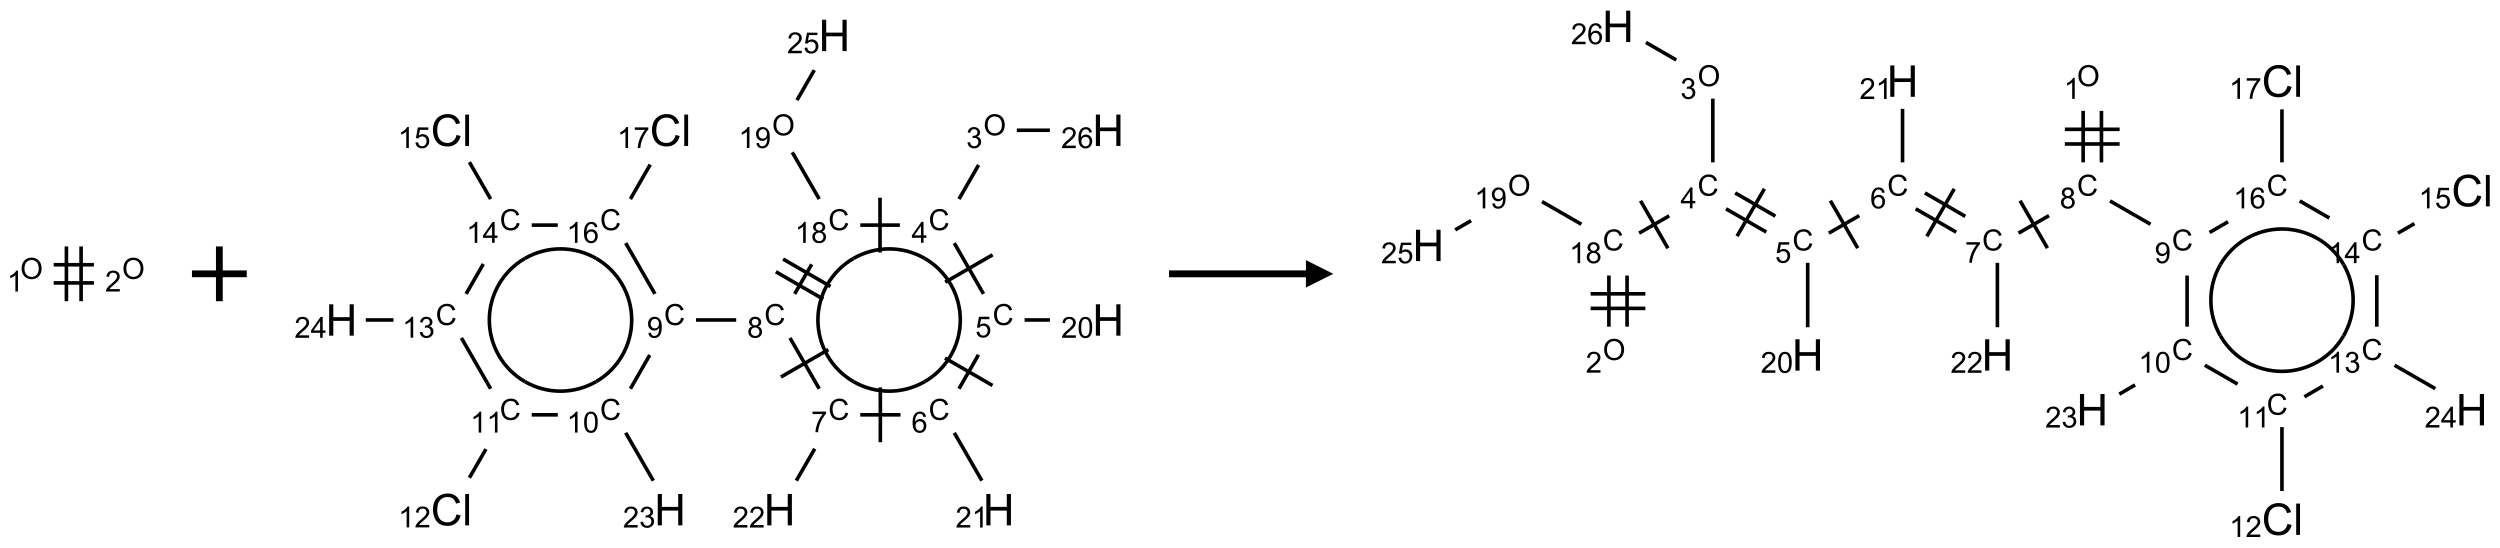 <?xml version="1.0" encoding="UTF-8"?>
<svg xmlns="http://www.w3.org/2000/svg" xmlns:xlink="http://www.w3.org/1999/xlink" width="913" height="200" viewBox="0 0 913 200">
<defs>
<g>
<g id="glyph-0-0">
<path d="M 1.332 0 L 1.332 -6.668 L 6.668 -6.668 L 6.668 0 Z M 1.5 -0.168 L 6.5 -0.168 L 6.5 -6.5 L 1.5 -6.5 Z M 1.5 -0.168 "/>
</g>
<g id="glyph-0-1">
<path d="M 0.516 -3.719 C 0.516 -4.984 0.855 -5.977 1.535 -6.695 C 2.215 -7.414 3.094 -7.77 4.172 -7.77 C 4.875 -7.77 5.512 -7.602 6.078 -7.266 C 6.645 -6.93 7.074 -6.461 7.371 -5.855 C 7.668 -5.254 7.816 -4.57 7.816 -3.809 C 7.816 -3.035 7.66 -2.34 7.348 -1.73 C 7.035 -1.117 6.594 -0.656 6.02 -0.34 C 5.449 -0.027 4.828 0.129 4.168 0.129 C 3.449 0.129 2.805 -0.043 2.238 -0.391 C 1.672 -0.738 1.246 -1.211 0.953 -1.812 C 0.66 -2.414 0.516 -3.047 0.516 -3.719 Z M 1.559 -3.703 C 1.559 -2.781 1.805 -2.059 2.301 -1.527 C 2.793 -1 3.414 -0.734 4.16 -0.734 C 4.922 -0.734 5.547 -1 6.039 -1.535 C 6.531 -2.07 6.777 -2.828 6.777 -3.812 C 6.777 -4.434 6.672 -4.977 6.461 -5.441 C 6.25 -5.902 5.945 -6.262 5.539 -6.52 C 5.133 -6.773 4.68 -6.902 4.176 -6.902 C 3.461 -6.902 2.848 -6.656 2.332 -6.164 C 1.816 -5.672 1.559 -4.852 1.559 -3.703 Z M 1.559 -3.703 "/>
</g>
<g id="glyph-0-2">
<path d="M 3.973 0 L 3.035 0 L 3.035 -5.973 C 2.809 -5.758 2.516 -5.543 2.148 -5.328 C 1.781 -5.113 1.453 -4.953 1.16 -4.844 L 1.16 -5.75 C 1.684 -5.996 2.145 -6.297 2.535 -6.645 C 2.93 -6.996 3.207 -7.336 3.371 -7.668 L 3.973 -7.668 Z M 3.973 0 "/>
</g>
<g id="glyph-0-3">
<path d="M 5.371 -0.902 L 5.371 0 L 0.324 0 C 0.316 -0.227 0.352 -0.441 0.434 -0.652 C 0.562 -0.996 0.766 -1.332 1.051 -1.668 C 1.332 -2 1.742 -2.387 2.277 -2.824 C 3.105 -3.504 3.668 -4.043 3.957 -4.441 C 4.25 -4.84 4.395 -5.215 4.395 -5.566 C 4.395 -5.938 4.262 -6.254 3.996 -6.508 C 3.73 -6.762 3.387 -6.891 2.957 -6.891 C 2.508 -6.891 2.145 -6.754 1.875 -6.484 C 1.605 -6.215 1.469 -5.84 1.465 -5.359 L 0.5 -5.457 C 0.566 -6.176 0.812 -6.727 1.246 -7.102 C 1.676 -7.477 2.254 -7.668 2.98 -7.668 C 3.711 -7.668 4.293 -7.465 4.719 -7.059 C 5.145 -6.652 5.359 -6.148 5.359 -5.547 C 5.359 -5.242 5.297 -4.941 5.172 -4.645 C 5.047 -4.352 4.84 -4.039 4.551 -3.715 C 4.262 -3.387 3.777 -2.938 3.105 -2.371 C 2.543 -1.898 2.18 -1.578 2.02 -1.41 C 1.859 -1.242 1.73 -1.07 1.625 -0.902 Z M 5.371 -0.902 "/>
</g>
<g id="glyph-0-4">
<path d="M 0.449 -2.016 L 1.387 -2.141 C 1.492 -1.609 1.676 -1.227 1.934 -0.992 C 2.191 -0.758 2.508 -0.641 2.879 -0.641 C 3.32 -0.641 3.695 -0.793 3.996 -1.098 C 4.301 -1.402 4.453 -1.781 4.453 -2.234 C 4.453 -2.664 4.312 -3.02 4.031 -3.301 C 3.75 -3.578 3.391 -3.719 2.957 -3.719 C 2.781 -3.719 2.562 -3.684 2.297 -3.613 L 2.402 -4.438 C 2.465 -4.43 2.516 -4.426 2.551 -4.426 C 2.949 -4.426 3.312 -4.531 3.629 -4.738 C 3.949 -4.949 4.109 -5.27 4.109 -5.703 C 4.109 -6.047 3.992 -6.332 3.762 -6.559 C 3.527 -6.785 3.227 -6.895 2.859 -6.895 C 2.496 -6.895 2.191 -6.781 1.949 -6.551 C 1.707 -6.324 1.547 -5.98 1.48 -5.52 L 0.543 -5.688 C 0.656 -6.316 0.918 -6.805 1.324 -7.148 C 1.73 -7.492 2.234 -7.668 2.84 -7.668 C 3.254 -7.668 3.641 -7.578 3.988 -7.398 C 4.34 -7.219 4.609 -6.977 4.793 -6.668 C 4.98 -6.359 5.074 -6.031 5.074 -5.684 C 5.074 -5.352 4.984 -5.051 4.809 -4.781 C 4.629 -4.512 4.367 -4.297 4.02 -4.137 C 4.473 -4.031 4.824 -3.816 5.074 -3.488 C 5.324 -3.16 5.449 -2.75 5.449 -2.254 C 5.449 -1.59 5.203 -1.023 4.719 -0.559 C 4.234 -0.098 3.617 0.137 2.875 0.137 C 2.203 0.137 1.648 -0.062 1.207 -0.465 C 0.762 -0.863 0.512 -1.379 0.449 -2.016 Z M 0.449 -2.016 "/>
</g>
<g id="glyph-0-5">
<path d="M 6.27 -2.676 L 7.281 -2.422 C 7.07 -1.594 6.688 -0.961 6.137 -0.523 C 5.586 -0.086 4.914 0.129 4.121 0.129 C 3.297 0.129 2.629 -0.039 2.113 -0.371 C 1.598 -0.707 1.203 -1.191 0.934 -1.828 C 0.664 -2.465 0.531 -3.145 0.531 -3.875 C 0.531 -4.672 0.684 -5.363 0.988 -5.957 C 1.293 -6.547 1.723 -6.996 2.285 -7.305 C 2.844 -7.613 3.461 -7.766 4.137 -7.766 C 4.898 -7.766 5.543 -7.57 6.062 -7.184 C 6.582 -6.793 6.945 -6.246 7.152 -5.543 L 6.156 -5.309 C 5.98 -5.863 5.723 -6.266 5.387 -6.52 C 5.051 -6.773 4.625 -6.902 4.113 -6.902 C 3.527 -6.902 3.039 -6.762 2.645 -6.48 C 2.25 -6.199 1.973 -5.82 1.812 -5.348 C 1.652 -4.871 1.574 -4.383 1.574 -3.879 C 1.574 -3.23 1.668 -2.664 1.855 -2.18 C 2.047 -1.695 2.34 -1.332 2.738 -1.094 C 3.137 -0.855 3.57 -0.734 4.035 -0.734 C 4.602 -0.734 5.082 -0.898 5.473 -1.223 C 5.867 -1.551 6.133 -2.035 6.27 -2.676 Z M 6.27 -2.676 "/>
</g>
<g id="glyph-0-6">
<path d="M 3.449 0 L 3.449 -1.828 L 0.137 -1.828 L 0.137 -2.688 L 3.621 -7.637 L 4.387 -7.637 L 4.387 -2.688 L 5.418 -2.688 L 5.418 -1.828 L 4.387 -1.828 L 4.387 0 Z M 3.449 -2.688 L 3.449 -6.129 L 1.059 -2.688 Z M 3.449 -2.688 "/>
</g>
<g id="glyph-0-7">
<path d="M 0.441 -2 L 1.426 -2.082 C 1.5 -1.605 1.668 -1.242 1.934 -1.004 C 2.199 -0.762 2.52 -0.641 2.895 -0.641 C 3.348 -0.641 3.73 -0.812 4.043 -1.152 C 4.355 -1.492 4.512 -1.941 4.512 -2.504 C 4.512 -3.039 4.359 -3.461 4.059 -3.77 C 3.758 -4.078 3.367 -4.234 2.879 -4.234 C 2.578 -4.234 2.305 -4.164 2.062 -4.027 C 1.82 -3.891 1.629 -3.715 1.488 -3.496 L 0.609 -3.609 L 1.348 -7.531 L 5.145 -7.531 L 5.145 -6.637 L 2.098 -6.637 L 1.688 -4.582 C 2.145 -4.902 2.625 -5.062 3.129 -5.062 C 3.797 -5.062 4.359 -4.832 4.816 -4.371 C 5.277 -3.91 5.504 -3.312 5.504 -2.59 C 5.504 -1.898 5.305 -1.301 4.902 -0.797 C 4.41 -0.18 3.742 0.129 2.895 0.129 C 2.199 0.129 1.633 -0.062 1.195 -0.453 C 0.758 -0.844 0.504 -1.359 0.441 -2 Z M 0.441 -2 "/>
</g>
<g id="glyph-0-8">
<path d="M 0.441 -3.766 C 0.441 -4.668 0.535 -5.395 0.723 -5.945 C 0.906 -6.496 1.184 -6.922 1.551 -7.219 C 1.918 -7.516 2.375 -7.668 2.934 -7.668 C 3.344 -7.668 3.703 -7.586 4.012 -7.418 C 4.32 -7.254 4.574 -7.016 4.777 -6.707 C 4.977 -6.395 5.137 -6.016 5.25 -5.57 C 5.363 -5.125 5.422 -4.523 5.422 -3.766 C 5.422 -2.871 5.328 -2.148 5.145 -1.598 C 4.961 -1.047 4.688 -0.621 4.32 -0.32 C 3.953 -0.02 3.492 0.129 2.934 0.129 C 2.195 0.129 1.617 -0.133 1.199 -0.66 C 0.695 -1.297 0.441 -2.332 0.441 -3.766 Z M 1.406 -3.766 C 1.406 -2.512 1.555 -1.68 1.848 -1.262 C 2.141 -0.848 2.5 -0.641 2.934 -0.641 C 3.363 -0.641 3.727 -0.848 4.02 -1.266 C 4.312 -1.684 4.457 -2.516 4.457 -3.766 C 4.457 -5.023 4.312 -5.859 4.02 -6.27 C 3.727 -6.684 3.359 -6.891 2.922 -6.891 C 2.492 -6.891 2.148 -6.707 1.891 -6.344 C 1.566 -5.879 1.406 -5.02 1.406 -3.766 Z M 1.406 -3.766 "/>
</g>
<g id="glyph-0-9">
<path d="M 5.309 -5.766 L 4.375 -5.691 C 4.293 -6.059 4.172 -6.328 4.02 -6.496 C 3.766 -6.762 3.453 -6.895 3.082 -6.895 C 2.785 -6.895 2.523 -6.812 2.297 -6.645 C 2 -6.43 1.77 -6.117 1.598 -5.703 C 1.43 -5.289 1.34 -4.703 1.332 -3.938 C 1.559 -4.281 1.836 -4.535 2.16 -4.703 C 2.488 -4.871 2.828 -4.953 3.188 -4.953 C 3.812 -4.953 4.344 -4.723 4.785 -4.262 C 5.223 -3.801 5.441 -3.207 5.441 -2.48 C 5.441 -2 5.34 -1.555 5.133 -1.145 C 4.926 -0.73 4.641 -0.418 4.281 -0.199 C 3.922 0.02 3.512 0.129 3.051 0.129 C 2.27 0.129 1.633 -0.156 1.141 -0.73 C 0.648 -1.305 0.402 -2.254 0.402 -3.574 C 0.402 -5.051 0.672 -6.121 1.219 -6.793 C 1.695 -7.375 2.336 -7.668 3.141 -7.668 C 3.742 -7.668 4.234 -7.5 4.617 -7.16 C 5 -6.824 5.23 -6.359 5.309 -5.766 Z M 1.48 -2.473 C 1.48 -2.152 1.547 -1.844 1.684 -1.547 C 1.82 -1.25 2.016 -1.027 2.262 -0.871 C 2.508 -0.719 2.766 -0.641 3.035 -0.641 C 3.434 -0.641 3.773 -0.801 4.059 -1.121 C 4.344 -1.441 4.484 -1.875 4.484 -2.422 C 4.484 -2.949 4.344 -3.367 4.062 -3.668 C 3.781 -3.973 3.426 -4.125 3 -4.125 C 2.578 -4.125 2.219 -3.973 1.922 -3.668 C 1.625 -3.363 1.48 -2.969 1.48 -2.473 Z M 1.48 -2.473 "/>
</g>
<g id="glyph-0-10">
<path d="M 0.504 -6.637 L 0.504 -7.535 L 5.449 -7.535 L 5.449 -6.809 C 4.961 -6.289 4.48 -5.602 4.004 -4.746 C 3.527 -3.887 3.156 -3.004 2.895 -2.098 C 2.707 -1.461 2.59 -0.762 2.535 0 L 1.574 0 C 1.582 -0.602 1.703 -1.328 1.926 -2.176 C 2.152 -3.027 2.477 -3.848 2.898 -4.637 C 3.32 -5.426 3.77 -6.094 4.246 -6.637 Z M 0.504 -6.637 "/>
</g>
<g id="glyph-0-11">
<path d="M 1.887 -4.141 C 1.496 -4.281 1.207 -4.484 1.02 -4.75 C 0.832 -5.016 0.738 -5.328 0.738 -5.699 C 0.738 -6.254 0.938 -6.719 1.34 -7.098 C 1.738 -7.477 2.27 -7.668 2.934 -7.668 C 3.598 -7.668 4.137 -7.473 4.543 -7.086 C 4.949 -6.699 5.152 -6.227 5.152 -5.672 C 5.152 -5.316 5.059 -5.008 4.871 -4.746 C 4.688 -4.484 4.406 -4.281 4.027 -4.141 C 4.496 -3.988 4.852 -3.742 5.098 -3.402 C 5.34 -3.062 5.465 -2.656 5.465 -2.184 C 5.465 -1.531 5.234 -0.98 4.77 -0.535 C 4.309 -0.09 3.703 0.129 2.949 0.129 C 2.195 0.129 1.586 -0.094 1.125 -0.539 C 0.664 -0.984 0.434 -1.543 0.434 -2.207 C 0.434 -2.703 0.559 -3.121 0.809 -3.457 C 1.062 -3.793 1.422 -4.02 1.887 -4.141 Z M 1.699 -5.73 C 1.699 -5.367 1.812 -5.074 2.047 -4.844 C 2.281 -4.613 2.582 -4.5 2.953 -4.5 C 3.312 -4.5 3.609 -4.613 3.84 -4.84 C 4.07 -5.066 4.188 -5.348 4.188 -5.676 C 4.188 -6.02 4.07 -6.309 3.832 -6.543 C 3.594 -6.777 3.297 -6.895 2.941 -6.895 C 2.586 -6.895 2.289 -6.781 2.051 -6.551 C 1.816 -6.324 1.699 -6.047 1.699 -5.73 Z M 1.395 -2.203 C 1.395 -1.938 1.461 -1.676 1.586 -1.426 C 1.711 -1.176 1.902 -0.984 2.152 -0.848 C 2.402 -0.711 2.672 -0.641 2.957 -0.641 C 3.406 -0.641 3.777 -0.785 4.066 -1.074 C 4.359 -1.363 4.504 -1.727 4.504 -2.172 C 4.504 -2.625 4.355 -2.996 4.055 -3.293 C 3.754 -3.586 3.379 -3.734 2.926 -3.734 C 2.484 -3.734 2.121 -3.59 1.832 -3.297 C 1.543 -3.004 1.395 -2.641 1.395 -2.203 Z M 1.395 -2.203 "/>
</g>
<g id="glyph-0-12">
<path d="M 0.582 -1.766 L 1.484 -1.848 C 1.562 -1.426 1.707 -1.117 1.922 -0.926 C 2.137 -0.734 2.414 -0.641 2.75 -0.641 C 3.039 -0.641 3.289 -0.707 3.508 -0.84 C 3.727 -0.973 3.902 -1.148 4.043 -1.367 C 4.18 -1.586 4.297 -1.887 4.391 -2.262 C 4.484 -2.637 4.531 -3.016 4.531 -3.406 C 4.531 -3.449 4.531 -3.512 4.527 -3.594 C 4.34 -3.297 4.082 -3.055 3.758 -2.867 C 3.434 -2.68 3.082 -2.59 2.703 -2.59 C 2.07 -2.59 1.535 -2.816 1.098 -3.277 C 0.66 -3.734 0.441 -4.34 0.441 -5.09 C 0.441 -5.863 0.672 -6.484 1.129 -6.957 C 1.586 -7.43 2.156 -7.668 2.844 -7.668 C 3.34 -7.668 3.793 -7.531 4.207 -7.266 C 4.617 -7 4.93 -6.617 5.145 -6.121 C 5.355 -5.629 5.465 -4.91 5.465 -3.973 C 5.465 -2.996 5.359 -2.223 5.145 -1.645 C 4.934 -1.066 4.617 -0.625 4.199 -0.324 C 3.781 -0.02 3.293 0.129 2.73 0.129 C 2.133 0.129 1.645 -0.035 1.266 -0.367 C 0.887 -0.699 0.66 -1.164 0.582 -1.766 Z M 4.422 -5.137 C 4.422 -5.676 4.277 -6.102 3.992 -6.418 C 3.707 -6.734 3.359 -6.891 2.957 -6.891 C 2.543 -6.891 2.18 -6.719 1.871 -6.379 C 1.562 -6.039 1.406 -5.598 1.406 -5.059 C 1.406 -4.57 1.555 -4.176 1.848 -3.871 C 2.141 -3.566 2.5 -3.418 2.934 -3.418 C 3.367 -3.418 3.723 -3.57 4.004 -3.871 C 4.281 -4.176 4.422 -4.598 4.422 -5.137 Z M 4.422 -5.137 "/>
</g>
<g id="glyph-1-0">
<path d="M 2 0 L 2 -10 L 10 -10 L 10 0 Z M 2.25 -0.25 L 9.75 -0.25 L 9.75 -9.75 L 2.25 -9.75 Z M 2.25 -0.25 "/>
</g>
<g id="glyph-1-1">
<path d="M 1.281 0 L 1.281 -11.453 L 2.797 -11.453 L 2.797 -6.75 L 8.75 -6.75 L 8.75 -11.453 L 10.266 -11.453 L 10.266 0 L 8.75 0 L 8.75 -5.398 L 2.797 -5.398 L 2.797 0 Z M 1.281 0 "/>
</g>
<g id="glyph-1-2">
<path d="M 9.406 -4.016 L 10.922 -3.633 C 10.605 -2.387 10.031 -1.438 9.207 -0.785 C 8.383 -0.133 7.371 0.195 6.18 0.195 C 4.945 0.195 3.941 -0.055 3.168 -0.559 C 2.395 -1.062 1.805 -1.789 1.402 -2.742 C 1 -3.695 0.797 -4.719 0.797 -5.812 C 0.797 -7.004 1.023 -8.047 1.48 -8.934 C 1.938 -9.82 2.586 -10.496 3.426 -10.957 C 4.266 -11.418 5.191 -11.648 6.203 -11.648 C 7.348 -11.648 8.312 -11.355 9.094 -10.773 C 9.875 -10.191 10.418 -9.371 10.727 -8.312 L 9.234 -7.961 C 8.969 -8.793 8.582 -9.402 8.078 -9.781 C 7.574 -10.16 6.938 -10.352 6.172 -10.352 C 5.293 -10.352 4.555 -10.141 3.965 -9.719 C 3.375 -9.297 2.957 -8.73 2.719 -8.02 C 2.48 -7.309 2.359 -6.574 2.359 -5.82 C 2.359 -4.848 2.5 -3.996 2.785 -3.27 C 3.07 -2.543 3.512 -2 4.109 -1.641 C 4.707 -1.281 5.355 -1.102 6.055 -1.102 C 6.902 -1.102 7.621 -1.348 8.211 -1.836 C 8.801 -2.324 9.199 -3.051 9.406 -4.016 Z M 9.406 -4.016 "/>
</g>
<g id="glyph-1-3">
<path d="M 1.023 0 L 1.023 -11.453 L 2.43 -11.453 L 2.43 0 Z M 1.023 0 "/>
</g>
</g>
</defs>
<path fill="none" stroke-width="0.033" stroke-linecap="butt" stroke-linejoin="miter" stroke="rgb(0%, 0%, 0%)" stroke-opacity="1" stroke-miterlimit="10" d="M 0.237 0.083 L 0.604 0.083 " transform="matrix(40, 0, 0, 40, 10.135, 100)"/>
<path fill="none" stroke-width="0.033" stroke-linecap="butt" stroke-linejoin="miter" stroke="rgb(0%, 0%, 0%)" stroke-opacity="1" stroke-miterlimit="10" d="M 0.237 -0.083 L 0.604 -0.083 " transform="matrix(40, 0, 0, 40, 10.135, 100)"/>
<path fill="none" stroke-width="0.033" stroke-linecap="butt" stroke-linejoin="miter" stroke="rgb(0%, 0%, 0%)" stroke-opacity="1" stroke-miterlimit="10" d="M 0.487 0.25 L 0.487 -0.25 " transform="matrix(40, 0, 0, 40, 10.135, 100)"/>
<path fill="none" stroke-width="0.033" stroke-linecap="butt" stroke-linejoin="miter" stroke="rgb(0%, 0%, 0%)" stroke-opacity="1" stroke-miterlimit="10" d="M 0.353 0.25 L 0.353 -0.25 " transform="matrix(40, 0, 0, 40, 10.135, 100)"/>
<g fill="rgb(0%, 0%, 0%)" fill-opacity="1">
<use xlink:href="#glyph-0-1" x="7.379" y="101.848"/>
</g>
<g fill="rgb(0%, 0%, 0%)" fill-opacity="1">
<use xlink:href="#glyph-0-2" x="2.586" y="106.48"/>
</g>
<g fill="rgb(0%, 0%, 0%)" fill-opacity="1">
<use xlink:href="#glyph-0-1" x="44.559" y="101.848"/>
</g>
<g fill="rgb(0%, 0%, 0%)" fill-opacity="1">
<use xlink:href="#glyph-0-3" x="38.371" y="106.48"/>
</g>
<path fill="none" stroke-width="0.062" stroke-linecap="butt" stroke-linejoin="miter" stroke="rgb(0%, 0%, 0%)" stroke-opacity="1" stroke-miterlimit="10" d="M -0 0 L 0.5 0 M 0.25 -0.25 L 0.25 0.25 " transform="matrix(40, 0, 0, 40, 70.107, 100)"/>
<path fill="none" stroke-width="0.033" stroke-linecap="butt" stroke-linejoin="miter" stroke="rgb(0%, 0%, 0%)" stroke-opacity="1" stroke-miterlimit="10" d="M 5.817 1.183 L 5.638 1.494 " transform="matrix(40, 0, 0, 40, 124.701, 12.932)"/>
<path fill="none" stroke-width="0.033" stroke-linecap="butt" stroke-linejoin="miter" stroke="rgb(0%, 0%, 0%)" stroke-opacity="1" stroke-miterlimit="10" d="M 5.595 1.896 L 5.862 2.36 " transform="matrix(40, 0, 0, 40, 124.701, 12.932)"/>
<path fill="none" stroke-width="0.033" stroke-linecap="butt" stroke-linejoin="miter" stroke="rgb(0%, 0%, 0%)" stroke-opacity="1" stroke-miterlimit="10" d="M 5.512 2.253 L 5.945 2.003 " transform="matrix(40, 0, 0, 40, 124.701, 12.932)"/>
<path fill="none" stroke-width="0.033" stroke-linecap="butt" stroke-linejoin="miter" stroke="rgb(0%, 0%, 0%)" stroke-opacity="1" stroke-miterlimit="10" d="M 6.237 2.598 L 6.468 2.598 " transform="matrix(40, 0, 0, 40, 124.701, 12.932)"/>
<path fill="none" stroke-width="0.033" stroke-linecap="butt" stroke-linejoin="miter" stroke="rgb(0%, 0%, 0%)" stroke-opacity="1" stroke-miterlimit="10" d="M 5.816 2.916 L 5.638 3.226 " transform="matrix(40, 0, 0, 40, 124.701, 12.932)"/>
<path fill="none" stroke-width="0.033" stroke-linecap="butt" stroke-linejoin="miter" stroke="rgb(0%, 0%, 0%)" stroke-opacity="1" stroke-miterlimit="10" d="M 5.51 2.946 L 5.944 3.196 " transform="matrix(40, 0, 0, 40, 124.701, 12.932)"/>
<path fill="none" stroke-width="0.033" stroke-linecap="butt" stroke-linejoin="miter" stroke="rgb(0%, 0%, 0%)" stroke-opacity="1" stroke-miterlimit="10" d="M 5.595 3.628 L 5.847 4.065 " transform="matrix(40, 0, 0, 40, 124.701, 12.932)"/>
<path fill="none" stroke-width="0.033" stroke-linecap="butt" stroke-linejoin="miter" stroke="rgb(0%, 0%, 0%)" stroke-opacity="1" stroke-miterlimit="10" d="M 5.104 3.464 L 4.737 3.464 " transform="matrix(40, 0, 0, 40, 124.701, 12.932)"/>
<path fill="none" stroke-width="0.033" stroke-linecap="butt" stroke-linejoin="miter" stroke="rgb(0%, 0%, 0%)" stroke-opacity="1" stroke-miterlimit="10" d="M 4.92 3.214 L 4.92 3.714 " transform="matrix(40, 0, 0, 40, 124.701, 12.932)"/>
<path fill="none" stroke-width="0.033" stroke-linecap="butt" stroke-linejoin="miter" stroke="rgb(0%, 0%, 0%)" stroke-opacity="1" stroke-miterlimit="10" d="M 4.321 3.774 L 4.153 4.065 " transform="matrix(40, 0, 0, 40, 124.701, 12.932)"/>
<path fill="none" stroke-width="0.033" stroke-linecap="butt" stroke-linejoin="miter" stroke="rgb(0%, 0%, 0%)" stroke-opacity="1" stroke-miterlimit="10" d="M 4.362 3.226 L 4.095 2.762 " transform="matrix(40, 0, 0, 40, 124.701, 12.932)"/>
<path fill="none" stroke-width="0.033" stroke-linecap="butt" stroke-linejoin="miter" stroke="rgb(0%, 0%, 0%)" stroke-opacity="1" stroke-miterlimit="10" d="M 4.445 2.869 L 4.012 3.119 " transform="matrix(40, 0, 0, 40, 124.701, 12.932)"/>
<path fill="none" stroke-width="0.033" stroke-linecap="butt" stroke-linejoin="miter" stroke="rgb(0%, 0%, 0%)" stroke-opacity="1" stroke-miterlimit="10" d="M 3.604 2.598 L 3.237 2.598 " transform="matrix(40, 0, 0, 40, 124.701, 12.932)"/>
<path fill="none" stroke-width="0.033" stroke-linecap="butt" stroke-linejoin="miter" stroke="rgb(0%, 0%, 0%)" stroke-opacity="1" stroke-miterlimit="10" d="M 2.815 2.918 L 2.638 3.226 " transform="matrix(40, 0, 0, 40, 124.701, 12.932)"/>
<path fill="none" stroke-width="0.033" stroke-linecap="butt" stroke-linejoin="miter" stroke="rgb(0%, 0%, 0%)" stroke-opacity="1" stroke-miterlimit="10" d="M 2.595 3.628 L 2.847 4.065 " transform="matrix(40, 0, 0, 40, 124.701, 12.932)"/>
<path fill="none" stroke-width="0.033" stroke-linecap="butt" stroke-linejoin="miter" stroke="rgb(0%, 0%, 0%)" stroke-opacity="1" stroke-miterlimit="10" d="M 1.975 3.464 L 1.737 3.464 " transform="matrix(40, 0, 0, 40, 124.701, 12.932)"/>
<path fill="none" stroke-width="0.033" stroke-linecap="butt" stroke-linejoin="miter" stroke="rgb(0%, 0%, 0%)" stroke-opacity="1" stroke-miterlimit="10" d="M 1.319 3.777 L 1.168 4.039 " transform="matrix(40, 0, 0, 40, 124.701, 12.932)"/>
<path fill="none" stroke-width="0.033" stroke-linecap="butt" stroke-linejoin="miter" stroke="rgb(0%, 0%, 0%)" stroke-opacity="1" stroke-miterlimit="10" d="M 1.362 3.226 L 1.095 2.762 " transform="matrix(40, 0, 0, 40, 124.701, 12.932)"/>
<path fill="none" stroke-width="0.033" stroke-linecap="butt" stroke-linejoin="miter" stroke="rgb(0%, 0%, 0%)" stroke-opacity="1" stroke-miterlimit="10" d="M 0.475 2.598 L 0.222 2.598 " transform="matrix(40, 0, 0, 40, 124.701, 12.932)"/>
<path fill="none" stroke-width="0.033" stroke-linecap="butt" stroke-linejoin="miter" stroke="rgb(0%, 0%, 0%)" stroke-opacity="1" stroke-miterlimit="10" d="M 1.138 2.36 L 1.295 2.087 " transform="matrix(40, 0, 0, 40, 124.701, 12.932)"/>
<path fill="none" stroke-width="0.033" stroke-linecap="butt" stroke-linejoin="miter" stroke="rgb(0%, 0%, 0%)" stroke-opacity="1" stroke-miterlimit="10" d="M 1.362 1.494 L 1.168 1.157 " transform="matrix(40, 0, 0, 40, 124.701, 12.932)"/>
<path fill="none" stroke-width="0.033" stroke-linecap="butt" stroke-linejoin="miter" stroke="rgb(0%, 0%, 0%)" stroke-opacity="1" stroke-miterlimit="10" d="M 1.737 1.732 L 1.975 1.732 " transform="matrix(40, 0, 0, 40, 124.701, 12.932)"/>
<path fill="none" stroke-width="0.033" stroke-linecap="butt" stroke-linejoin="miter" stroke="rgb(0%, 0%, 0%)" stroke-opacity="1" stroke-miterlimit="10" d="M 2.595 1.896 L 2.862 2.36 " transform="matrix(40, 0, 0, 40, 124.701, 12.932)"/>
<path fill="none" stroke-width="0.033" stroke-linecap="butt" stroke-linejoin="miter" stroke="rgb(0%, 0%, 0%)" stroke-opacity="1" stroke-miterlimit="10" d="M 2.638 1.494 L 2.819 1.179 " transform="matrix(40, 0, 0, 40, 124.701, 12.932)"/>
<path fill="none" stroke-width="0.033" stroke-linecap="butt" stroke-linejoin="miter" stroke="rgb(0%, 0%, 0%)" stroke-opacity="1" stroke-miterlimit="10" d="M 4.138 2.36 L 4.293 2.09 " transform="matrix(40, 0, 0, 40, 124.701, 12.932)"/>
<path fill="none" stroke-width="0.033" stroke-linecap="butt" stroke-linejoin="miter" stroke="rgb(0%, 0%, 0%)" stroke-opacity="1" stroke-miterlimit="10" d="M 4.465 2.292 L 4.032 2.042 " transform="matrix(40, 0, 0, 40, 124.701, 12.932)"/>
<path fill="none" stroke-width="0.033" stroke-linecap="butt" stroke-linejoin="miter" stroke="rgb(0%, 0%, 0%)" stroke-opacity="1" stroke-miterlimit="10" d="M 4.399 2.408 L 3.966 2.158 " transform="matrix(40, 0, 0, 40, 124.701, 12.932)"/>
<path fill="none" stroke-width="0.033" stroke-linecap="butt" stroke-linejoin="miter" stroke="rgb(0%, 0%, 0%)" stroke-opacity="1" stroke-miterlimit="10" d="M 4.737 1.732 L 5.098 1.732 " transform="matrix(40, 0, 0, 40, 124.701, 12.932)"/>
<path fill="none" stroke-width="0.033" stroke-linecap="butt" stroke-linejoin="miter" stroke="rgb(0%, 0%, 0%)" stroke-opacity="1" stroke-miterlimit="10" d="M 4.917 1.982 L 4.917 1.482 " transform="matrix(40, 0, 0, 40, 124.701, 12.932)"/>
<path fill="none" stroke-width="0.033" stroke-linecap="butt" stroke-linejoin="miter" stroke="rgb(0%, 0%, 0%)" stroke-opacity="1" stroke-miterlimit="10" d="M 4.362 1.494 L 4.116 1.067 " transform="matrix(40, 0, 0, 40, 124.701, 12.932)"/>
<path fill="none" stroke-width="0.033" stroke-linecap="butt" stroke-linejoin="miter" stroke="rgb(0%, 0%, 0%)" stroke-opacity="1" stroke-miterlimit="10" d="M 4.159 0.591 L 4.317 0.317 " transform="matrix(40, 0, 0, 40, 124.701, 12.932)"/>
<path fill="none" stroke-width="0.033" stroke-linecap="butt" stroke-linejoin="miter" stroke="rgb(0%, 0%, 0%)" stroke-opacity="1" stroke-miterlimit="10" d="M 6.166 0.866 L 6.468 0.866 " transform="matrix(40, 0, 0, 40, 124.701, 12.932)"/>
<path fill="none" stroke-width="0.033" stroke-linecap="butt" stroke-linejoin="miter" stroke="rgb(0%, 0%, 0%)" stroke-opacity="1" stroke-miterlimit="10" d="M 5.325 2.036 C 5.526 2.152 5.65 2.366 5.65 2.598 " transform="matrix(40, 0, 0, 40, 124.701, 12.932)"/>
<path fill="none" stroke-width="0.033" stroke-linecap="butt" stroke-linejoin="miter" stroke="rgb(0%, 0%, 0%)" stroke-opacity="1" stroke-miterlimit="10" d="M 4.675 2.036 C 4.876 1.92 5.124 1.92 5.325 2.036 " transform="matrix(40, 0, 0, 40, 124.701, 12.932)"/>
<path fill="none" stroke-width="0.033" stroke-linecap="butt" stroke-linejoin="miter" stroke="rgb(0%, 0%, 0%)" stroke-opacity="1" stroke-miterlimit="10" d="M 4.35 2.598 C 4.35 2.366 4.474 2.152 4.675 2.036 " transform="matrix(40, 0, 0, 40, 124.701, 12.932)"/>
<path fill="none" stroke-width="0.033" stroke-linecap="butt" stroke-linejoin="miter" stroke="rgb(0%, 0%, 0%)" stroke-opacity="1" stroke-miterlimit="10" d="M 4.675 3.161 C 4.474 3.045 4.35 2.83 4.35 2.598 " transform="matrix(40, 0, 0, 40, 124.701, 12.932)"/>
<path fill="none" stroke-width="0.033" stroke-linecap="butt" stroke-linejoin="miter" stroke="rgb(0%, 0%, 0%)" stroke-opacity="1" stroke-miterlimit="10" d="M 5.325 3.161 C 5.124 3.277 4.876 3.277 4.675 3.161 " transform="matrix(40, 0, 0, 40, 124.701, 12.932)"/>
<path fill="none" stroke-width="0.033" stroke-linecap="butt" stroke-linejoin="miter" stroke="rgb(0%, 0%, 0%)" stroke-opacity="1" stroke-miterlimit="10" d="M 5.65 2.598 C 5.65 2.83 5.526 3.045 5.325 3.161 " transform="matrix(40, 0, 0, 40, 124.701, 12.932)"/>
<path fill="none" stroke-width="0.033" stroke-linecap="butt" stroke-linejoin="miter" stroke="rgb(0%, 0%, 0%)" stroke-opacity="1" stroke-miterlimit="10" d="M 2.65 2.598 C 2.65 2.83 2.526 3.045 2.325 3.161 " transform="matrix(40, 0, 0, 40, 124.701, 12.932)"/>
<path fill="none" stroke-width="0.033" stroke-linecap="butt" stroke-linejoin="miter" stroke="rgb(0%, 0%, 0%)" stroke-opacity="1" stroke-miterlimit="10" d="M 2.325 2.036 C 2.526 2.152 2.65 2.366 2.65 2.598 " transform="matrix(40, 0, 0, 40, 124.701, 12.932)"/>
<path fill="none" stroke-width="0.033" stroke-linecap="butt" stroke-linejoin="miter" stroke="rgb(0%, 0%, 0%)" stroke-opacity="1" stroke-miterlimit="10" d="M 1.675 2.036 C 1.876 1.92 2.124 1.92 2.325 2.036 " transform="matrix(40, 0, 0, 40, 124.701, 12.932)"/>
<path fill="none" stroke-width="0.033" stroke-linecap="butt" stroke-linejoin="miter" stroke="rgb(0%, 0%, 0%)" stroke-opacity="1" stroke-miterlimit="10" d="M 1.35 2.598 C 1.35 2.366 1.474 2.152 1.675 2.036 " transform="matrix(40, 0, 0, 40, 124.701, 12.932)"/>
<path fill="none" stroke-width="0.033" stroke-linecap="butt" stroke-linejoin="miter" stroke="rgb(0%, 0%, 0%)" stroke-opacity="1" stroke-miterlimit="10" d="M 1.675 3.161 C 1.474 3.045 1.35 2.83 1.35 2.598 " transform="matrix(40, 0, 0, 40, 124.701, 12.932)"/>
<path fill="none" stroke-width="0.033" stroke-linecap="butt" stroke-linejoin="miter" stroke="rgb(0%, 0%, 0%)" stroke-opacity="1" stroke-miterlimit="10" d="M 2.325 3.161 C 2.124 3.277 1.876 3.277 1.675 3.161 " transform="matrix(40, 0, 0, 40, 124.701, 12.932)"/>
<g fill="rgb(0%, 0%, 0%)" fill-opacity="1">
<use xlink:href="#glyph-0-1" x="359.125" y="49.422"/>
</g>
<g fill="rgb(0%, 0%, 0%)" fill-opacity="1">
<use xlink:href="#glyph-0-4" x="352.855" y="54.055"/>
</g>
<g fill="rgb(0%, 0%, 0%)" fill-opacity="1">
<use xlink:href="#glyph-0-5" x="339.109" y="84.059"/>
</g>
<g fill="rgb(0%, 0%, 0%)" fill-opacity="1">
<use xlink:href="#glyph-0-6" x="332.887" y="88.664"/>
</g>
<g fill="rgb(0%, 0%, 0%)" fill-opacity="1">
<use xlink:href="#glyph-0-5" x="362.484" y="118.699"/>
</g>
<g fill="rgb(0%, 0%, 0%)" fill-opacity="1">
<use xlink:href="#glyph-0-7" x="356.172" y="123.203"/>
</g>
<g fill="rgb(0%, 0%, 0%)" fill-opacity="1">
<use xlink:href="#glyph-1-1" x="398.93" y="122.582"/>
</g>
<g fill="rgb(0%, 0%, 0%)" fill-opacity="1">
<use xlink:href="#glyph-0-3" x="387.523" y="123.375"/>
<use xlink:href="#glyph-0-8" x="393.456" y="123.375"/>
</g>
<g fill="rgb(0%, 0%, 0%)" fill-opacity="1">
<use xlink:href="#glyph-0-5" x="339.109" y="153.34"/>
</g>
<g fill="rgb(0%, 0%, 0%)" fill-opacity="1">
<use xlink:href="#glyph-0-9" x="332.863" y="157.977"/>
</g>
<g fill="rgb(0%, 0%, 0%)" fill-opacity="1">
<use xlink:href="#glyph-1-1" x="358.93" y="191.863"/>
</g>
<g fill="rgb(0%, 0%, 0%)" fill-opacity="1">
<use xlink:href="#glyph-0-3" x="348.969" y="192.656"/>
<use xlink:href="#glyph-0-2" x="354.901" y="192.656"/>
</g>
<g fill="rgb(0%, 0%, 0%)" fill-opacity="1">
<use xlink:href="#glyph-0-5" x="302.484" y="153.34"/>
</g>
<g fill="rgb(0%, 0%, 0%)" fill-opacity="1">
<use xlink:href="#glyph-0-10" x="296.23" y="157.848"/>
</g>
<g fill="rgb(0%, 0%, 0%)" fill-opacity="1">
<use xlink:href="#glyph-1-1" x="278.93" y="191.863"/>
</g>
<g fill="rgb(0%, 0%, 0%)" fill-opacity="1">
<use xlink:href="#glyph-0-3" x="267.574" y="192.656"/>
<use xlink:href="#glyph-0-3" x="273.507" y="192.656"/>
</g>
<g fill="rgb(0%, 0%, 0%)" fill-opacity="1">
<use xlink:href="#glyph-0-5" x="279.109" y="118.699"/>
</g>
<g fill="rgb(0%, 0%, 0%)" fill-opacity="1">
<use xlink:href="#glyph-0-11" x="272.84" y="123.336"/>
</g>
<g fill="rgb(0%, 0%, 0%)" fill-opacity="1">
<use xlink:href="#glyph-0-5" x="242.484" y="118.699"/>
</g>
<g fill="rgb(0%, 0%, 0%)" fill-opacity="1">
<use xlink:href="#glyph-0-12" x="236.215" y="123.336"/>
</g>
<g fill="rgb(0%, 0%, 0%)" fill-opacity="1">
<use xlink:href="#glyph-0-5" x="219.109" y="153.34"/>
</g>
<g fill="rgb(0%, 0%, 0%)" fill-opacity="1">
<use xlink:href="#glyph-0-2" x="206.949" y="157.977"/>
<use xlink:href="#glyph-0-8" x="212.882" y="157.977"/>
</g>
<g fill="rgb(0%, 0%, 0%)" fill-opacity="1">
<use xlink:href="#glyph-1-1" x="238.93" y="191.863"/>
</g>
<g fill="rgb(0%, 0%, 0%)" fill-opacity="1">
<use xlink:href="#glyph-0-3" x="227.496" y="192.656"/>
<use xlink:href="#glyph-0-4" x="233.428" y="192.656"/>
</g>
<g fill="rgb(0%, 0%, 0%)" fill-opacity="1">
<use xlink:href="#glyph-0-5" x="182.484" y="153.34"/>
</g>
<g fill="rgb(0%, 0%, 0%)" fill-opacity="1">
<use xlink:href="#glyph-0-2" x="171.773" y="157.977"/>
<use xlink:href="#glyph-0-2" x="177.706" y="157.977"/>
</g>
<g fill="rgb(0%, 0%, 0%)" fill-opacity="1">
<use xlink:href="#glyph-1-2" x="157.312" y="191.863"/>
<use xlink:href="#glyph-1-3" x="168.867" y="191.863"/>
</g>
<g fill="rgb(0%, 0%, 0%)" fill-opacity="1">
<use xlink:href="#glyph-0-2" x="145.469" y="192.617"/>
<use xlink:href="#glyph-0-3" x="151.401" y="192.617"/>
</g>
<g fill="rgb(0%, 0%, 0%)" fill-opacity="1">
<use xlink:href="#glyph-0-5" x="159.109" y="118.699"/>
</g>
<g fill="rgb(0%, 0%, 0%)" fill-opacity="1">
<use xlink:href="#glyph-0-2" x="146.922" y="123.336"/>
<use xlink:href="#glyph-0-4" x="152.854" y="123.336"/>
</g>
<g fill="rgb(0%, 0%, 0%)" fill-opacity="1">
<use xlink:href="#glyph-1-1" x="118.93" y="122.582"/>
</g>
<g fill="rgb(0%, 0%, 0%)" fill-opacity="1">
<use xlink:href="#glyph-0-3" x="107.527" y="123.375"/>
<use xlink:href="#glyph-0-6" x="113.46" y="123.375"/>
</g>
<g fill="rgb(0%, 0%, 0%)" fill-opacity="1">
<use xlink:href="#glyph-0-5" x="182.484" y="84.059"/>
</g>
<g fill="rgb(0%, 0%, 0%)" fill-opacity="1">
<use xlink:href="#glyph-0-2" x="170.328" y="88.695"/>
<use xlink:href="#glyph-0-6" x="176.26" y="88.695"/>
</g>
<g fill="rgb(0%, 0%, 0%)" fill-opacity="1">
<use xlink:href="#glyph-1-2" x="157.312" y="53.301"/>
<use xlink:href="#glyph-1-3" x="168.867" y="53.301"/>
</g>
<g fill="rgb(0%, 0%, 0%)" fill-opacity="1">
<use xlink:href="#glyph-0-2" x="145.336" y="54.055"/>
<use xlink:href="#glyph-0-7" x="151.268" y="54.055"/>
</g>
<g fill="rgb(0%, 0%, 0%)" fill-opacity="1">
<use xlink:href="#glyph-0-5" x="219.109" y="84.059"/>
</g>
<g fill="rgb(0%, 0%, 0%)" fill-opacity="1">
<use xlink:href="#glyph-0-2" x="206.93" y="88.695"/>
<use xlink:href="#glyph-0-9" x="212.862" y="88.695"/>
</g>
<g fill="rgb(0%, 0%, 0%)" fill-opacity="1">
<use xlink:href="#glyph-1-2" x="237.312" y="53.301"/>
<use xlink:href="#glyph-1-3" x="248.867" y="53.301"/>
</g>
<g fill="rgb(0%, 0%, 0%)" fill-opacity="1">
<use xlink:href="#glyph-0-2" x="225.391" y="54.055"/>
<use xlink:href="#glyph-0-10" x="231.323" y="54.055"/>
</g>
<g fill="rgb(0%, 0%, 0%)" fill-opacity="1">
<use xlink:href="#glyph-0-5" x="302.484" y="84.059"/>
</g>
<g fill="rgb(0%, 0%, 0%)" fill-opacity="1">
<use xlink:href="#glyph-0-2" x="290.281" y="88.695"/>
<use xlink:href="#glyph-0-11" x="296.214" y="88.695"/>
</g>
<g fill="rgb(0%, 0%, 0%)" fill-opacity="1">
<use xlink:href="#glyph-0-1" x="281.945" y="49.422"/>
</g>
<g fill="rgb(0%, 0%, 0%)" fill-opacity="1">
<use xlink:href="#glyph-0-2" x="269.73" y="54.055"/>
<use xlink:href="#glyph-0-12" x="275.663" y="54.055"/>
</g>
<g fill="rgb(0%, 0%, 0%)" fill-opacity="1">
<use xlink:href="#glyph-1-1" x="298.93" y="18.66"/>
</g>
<g fill="rgb(0%, 0%, 0%)" fill-opacity="1">
<use xlink:href="#glyph-0-3" x="287.438" y="19.453"/>
<use xlink:href="#glyph-0-7" x="293.37" y="19.453"/>
</g>
<g fill="rgb(0%, 0%, 0%)" fill-opacity="1">
<use xlink:href="#glyph-1-1" x="398.93" y="53.301"/>
</g>
<g fill="rgb(0%, 0%, 0%)" fill-opacity="1">
<use xlink:href="#glyph-0-3" x="387.5" y="54.094"/>
<use xlink:href="#glyph-0-9" x="393.432" y="54.094"/>
</g>
<path fill-rule="nonzero" fill="rgb(0%, 0%, 0%)" fill-opacity="1" d="M 426.926 101.25 L 476.926 101.25 L 476.926 105 L 486.926 100 L 476.926 95 L 476.926 98.75 L 426.926 98.75 "/>
<path fill="none" stroke-width="0.033" stroke-linecap="butt" stroke-linejoin="miter" stroke="rgb(0%, 0%, 0%)" stroke-opacity="1" stroke-miterlimit="10" d="M 5.979 0.772 L 5.979 1.242 " transform="matrix(40, 0, 0, 40, 521.607, 9.623)"/>
<path fill="none" stroke-width="0.033" stroke-linecap="butt" stroke-linejoin="miter" stroke="rgb(0%, 0%, 0%)" stroke-opacity="1" stroke-miterlimit="10" d="M 6.146 0.772 L 6.146 1.242 " transform="matrix(40, 0, 0, 40, 521.607, 9.623)"/>
<path fill="none" stroke-width="0.033" stroke-linecap="butt" stroke-linejoin="miter" stroke="rgb(0%, 0%, 0%)" stroke-opacity="1" stroke-miterlimit="10" d="M 5.812 1.074 L 6.312 1.074 " transform="matrix(40, 0, 0, 40, 521.607, 9.623)"/>
<path fill="none" stroke-width="0.033" stroke-linecap="butt" stroke-linejoin="miter" stroke="rgb(0%, 0%, 0%)" stroke-opacity="1" stroke-miterlimit="10" d="M 5.812 0.94 L 6.312 0.94 " transform="matrix(40, 0, 0, 40, 521.607, 9.623)"/>
<path fill="none" stroke-width="0.033" stroke-linecap="butt" stroke-linejoin="miter" stroke="rgb(0%, 0%, 0%)" stroke-opacity="1" stroke-miterlimit="10" d="M 5.667 1.728 L 5.389 1.888 " transform="matrix(40, 0, 0, 40, 521.607, 9.623)"/>
<path fill="none" stroke-width="0.033" stroke-linecap="butt" stroke-linejoin="miter" stroke="rgb(0%, 0%, 0%)" stroke-opacity="1" stroke-miterlimit="10" d="M 5.403 1.592 L 5.653 2.025 " transform="matrix(40, 0, 0, 40, 521.607, 9.623)"/>
<path fill="none" stroke-width="0.033" stroke-linecap="butt" stroke-linejoin="miter" stroke="rgb(0%, 0%, 0%)" stroke-opacity="1" stroke-miterlimit="10" d="M 4.903 1.735 L 4.534 1.521 " transform="matrix(40, 0, 0, 40, 521.607, 9.623)"/>
<path fill="none" stroke-width="0.033" stroke-linecap="butt" stroke-linejoin="miter" stroke="rgb(0%, 0%, 0%)" stroke-opacity="1" stroke-miterlimit="10" d="M 4.82 1.879 L 4.45 1.666 " transform="matrix(40, 0, 0, 40, 521.607, 9.623)"/>
<path fill="none" stroke-width="0.033" stroke-linecap="butt" stroke-linejoin="miter" stroke="rgb(0%, 0%, 0%)" stroke-opacity="1" stroke-miterlimit="10" d="M 4.802 1.484 L 4.552 1.917 " transform="matrix(40, 0, 0, 40, 521.607, 9.623)"/>
<path fill="none" stroke-width="0.033" stroke-linecap="butt" stroke-linejoin="miter" stroke="rgb(0%, 0%, 0%)" stroke-opacity="1" stroke-miterlimit="10" d="M 3.935 1.728 L 3.657 1.888 " transform="matrix(40, 0, 0, 40, 521.607, 9.623)"/>
<path fill="none" stroke-width="0.033" stroke-linecap="butt" stroke-linejoin="miter" stroke="rgb(0%, 0%, 0%)" stroke-opacity="1" stroke-miterlimit="10" d="M 3.671 1.592 L 3.921 2.025 " transform="matrix(40, 0, 0, 40, 521.607, 9.623)"/>
<path fill="none" stroke-width="0.033" stroke-linecap="butt" stroke-linejoin="miter" stroke="rgb(0%, 0%, 0%)" stroke-opacity="1" stroke-miterlimit="10" d="M 3.169 1.733 L 2.802 1.521 " transform="matrix(40, 0, 0, 40, 521.607, 9.623)"/>
<path fill="none" stroke-width="0.033" stroke-linecap="butt" stroke-linejoin="miter" stroke="rgb(0%, 0%, 0%)" stroke-opacity="1" stroke-miterlimit="10" d="M 3.086 1.878 L 2.718 1.666 " transform="matrix(40, 0, 0, 40, 521.607, 9.623)"/>
<path fill="none" stroke-width="0.033" stroke-linecap="butt" stroke-linejoin="miter" stroke="rgb(0%, 0%, 0%)" stroke-opacity="1" stroke-miterlimit="10" d="M 3.069 1.483 L 2.819 1.916 " transform="matrix(40, 0, 0, 40, 521.607, 9.623)"/>
<path fill="none" stroke-width="0.033" stroke-linecap="butt" stroke-linejoin="miter" stroke="rgb(0%, 0%, 0%)" stroke-opacity="1" stroke-miterlimit="10" d="M 2.598 1.242 L 2.598 0.66 " transform="matrix(40, 0, 0, 40, 521.607, 9.623)"/>
<path fill="none" stroke-width="0.033" stroke-linecap="butt" stroke-linejoin="miter" stroke="rgb(0%, 0%, 0%)" stroke-opacity="1" stroke-miterlimit="10" d="M 2.264 0.307 L 1.987 0.147 " transform="matrix(40, 0, 0, 40, 521.607, 9.623)"/>
<path fill="none" stroke-width="0.033" stroke-linecap="butt" stroke-linejoin="miter" stroke="rgb(0%, 0%, 0%)" stroke-opacity="1" stroke-miterlimit="10" d="M 2.2 1.73 L 1.925 1.888 " transform="matrix(40, 0, 0, 40, 521.607, 9.623)"/>
<path fill="none" stroke-width="0.033" stroke-linecap="butt" stroke-linejoin="miter" stroke="rgb(0%, 0%, 0%)" stroke-opacity="1" stroke-miterlimit="10" d="M 1.938 1.593 L 2.188 2.026 " transform="matrix(40, 0, 0, 40, 521.607, 9.623)"/>
<path fill="none" stroke-width="0.033" stroke-linecap="butt" stroke-linejoin="miter" stroke="rgb(0%, 0%, 0%)" stroke-opacity="1" stroke-miterlimit="10" d="M 1.649 2.275 L 1.649 2.742 " transform="matrix(40, 0, 0, 40, 521.607, 9.623)"/>
<path fill="none" stroke-width="0.033" stroke-linecap="butt" stroke-linejoin="miter" stroke="rgb(0%, 0%, 0%)" stroke-opacity="1" stroke-miterlimit="10" d="M 1.815 2.275 L 1.815 2.742 " transform="matrix(40, 0, 0, 40, 521.607, 9.623)"/>
<path fill="none" stroke-width="0.033" stroke-linecap="butt" stroke-linejoin="miter" stroke="rgb(0%, 0%, 0%)" stroke-opacity="1" stroke-miterlimit="10" d="M 1.482 2.575 L 1.982 2.575 " transform="matrix(40, 0, 0, 40, 521.607, 9.623)"/>
<path fill="none" stroke-width="0.033" stroke-linecap="butt" stroke-linejoin="miter" stroke="rgb(0%, 0%, 0%)" stroke-opacity="1" stroke-miterlimit="10" d="M 1.482 2.442 L 1.982 2.442 " transform="matrix(40, 0, 0, 40, 521.607, 9.623)"/>
<path fill="none" stroke-width="0.033" stroke-linecap="butt" stroke-linejoin="miter" stroke="rgb(0%, 0%, 0%)" stroke-opacity="1" stroke-miterlimit="10" d="M 1.398 1.807 L 1.038 1.6 " transform="matrix(40, 0, 0, 40, 521.607, 9.623)"/>
<path fill="none" stroke-width="0.033" stroke-linecap="butt" stroke-linejoin="miter" stroke="rgb(0%, 0%, 0%)" stroke-opacity="1" stroke-miterlimit="10" d="M 0.391 1.774 L 0.246 1.858 " transform="matrix(40, 0, 0, 40, 521.607, 9.623)"/>
<path fill="none" stroke-width="0.033" stroke-linecap="butt" stroke-linejoin="miter" stroke="rgb(0%, 0%, 0%)" stroke-opacity="1" stroke-miterlimit="10" d="M 3.464 2.159 L 3.464 2.747 " transform="matrix(40, 0, 0, 40, 521.607, 9.623)"/>
<path fill="none" stroke-width="0.033" stroke-linecap="butt" stroke-linejoin="miter" stroke="rgb(0%, 0%, 0%)" stroke-opacity="1" stroke-miterlimit="10" d="M 4.33 1.242 L 4.33 0.753 " transform="matrix(40, 0, 0, 40, 521.607, 9.623)"/>
<path fill="none" stroke-width="0.033" stroke-linecap="butt" stroke-linejoin="miter" stroke="rgb(0%, 0%, 0%)" stroke-opacity="1" stroke-miterlimit="10" d="M 5.196 2.159 L 5.196 2.747 " transform="matrix(40, 0, 0, 40, 521.607, 9.623)"/>
<path fill="none" stroke-width="0.033" stroke-linecap="butt" stroke-linejoin="miter" stroke="rgb(0%, 0%, 0%)" stroke-opacity="1" stroke-miterlimit="10" d="M 6.224 1.594 L 6.594 1.807 " transform="matrix(40, 0, 0, 40, 521.607, 9.623)"/>
<path fill="none" stroke-width="0.033" stroke-linecap="butt" stroke-linejoin="miter" stroke="rgb(0%, 0%, 0%)" stroke-opacity="1" stroke-miterlimit="10" d="M 6.928 2.275 L 6.928 2.742 " transform="matrix(40, 0, 0, 40, 521.607, 9.623)"/>
<path fill="none" stroke-width="0.033" stroke-linecap="butt" stroke-linejoin="miter" stroke="rgb(0%, 0%, 0%)" stroke-opacity="1" stroke-miterlimit="10" d="M 6.453 3.274 L 6.309 3.358 " transform="matrix(40, 0, 0, 40, 521.607, 9.623)"/>
<path fill="none" stroke-width="0.033" stroke-linecap="butt" stroke-linejoin="miter" stroke="rgb(0%, 0%, 0%)" stroke-opacity="1" stroke-miterlimit="10" d="M 7.09 3.094 L 7.389 3.266 " transform="matrix(40, 0, 0, 40, 521.607, 9.623)"/>
<path fill="none" stroke-width="0.033" stroke-linecap="butt" stroke-linejoin="miter" stroke="rgb(0%, 0%, 0%)" stroke-opacity="1" stroke-miterlimit="10" d="M 7.794 3.659 L 7.794 4.242 " transform="matrix(40, 0, 0, 40, 521.607, 9.623)"/>
<path fill="none" stroke-width="0.033" stroke-linecap="butt" stroke-linejoin="miter" stroke="rgb(0%, 0%, 0%)" stroke-opacity="1" stroke-miterlimit="10" d="M 7.999 3.382 L 8.168 3.284 " transform="matrix(40, 0, 0, 40, 521.607, 9.623)"/>
<path fill="none" stroke-width="0.033" stroke-linecap="butt" stroke-linejoin="miter" stroke="rgb(0%, 0%, 0%)" stroke-opacity="1" stroke-miterlimit="10" d="M 8.822 3.094 L 9.194 3.308 " transform="matrix(40, 0, 0, 40, 521.607, 9.623)"/>
<path fill="none" stroke-width="0.033" stroke-linecap="butt" stroke-linejoin="miter" stroke="rgb(0%, 0%, 0%)" stroke-opacity="1" stroke-miterlimit="10" d="M 8.66 2.742 L 8.66 2.272 " transform="matrix(40, 0, 0, 40, 521.607, 9.623)"/>
<path fill="none" stroke-width="0.033" stroke-linecap="butt" stroke-linejoin="miter" stroke="rgb(0%, 0%, 0%)" stroke-opacity="1" stroke-miterlimit="10" d="M 8.853 1.888 L 9.004 1.801 " transform="matrix(40, 0, 0, 40, 521.607, 9.623)"/>
<path fill="none" stroke-width="0.033" stroke-linecap="butt" stroke-linejoin="miter" stroke="rgb(0%, 0%, 0%)" stroke-opacity="1" stroke-miterlimit="10" d="M 8.227 1.75 L 7.956 1.594 " transform="matrix(40, 0, 0, 40, 521.607, 9.623)"/>
<path fill="none" stroke-width="0.033" stroke-linecap="butt" stroke-linejoin="miter" stroke="rgb(0%, 0%, 0%)" stroke-opacity="1" stroke-miterlimit="10" d="M 7.302 1.784 L 7.133 1.882 " transform="matrix(40, 0, 0, 40, 521.607, 9.623)"/>
<path fill="none" stroke-width="0.033" stroke-linecap="butt" stroke-linejoin="miter" stroke="rgb(0%, 0%, 0%)" stroke-opacity="1" stroke-miterlimit="10" d="M 7.794 1.242 L 7.794 0.758 " transform="matrix(40, 0, 0, 40, 521.607, 9.623)"/>
<path fill="none" stroke-width="0.033" stroke-linecap="butt" stroke-linejoin="miter" stroke="rgb(0%, 0%, 0%)" stroke-opacity="1" stroke-miterlimit="10" d="M 7.232 2.825 C 7.116 2.624 7.116 2.376 7.232 2.175 " transform="matrix(40, 0, 0, 40, 521.607, 9.623)"/>
<path fill="none" stroke-width="0.033" stroke-linecap="butt" stroke-linejoin="miter" stroke="rgb(0%, 0%, 0%)" stroke-opacity="1" stroke-miterlimit="10" d="M 7.794 3.15 C 7.562 3.15 7.348 3.026 7.232 2.825 " transform="matrix(40, 0, 0, 40, 521.607, 9.623)"/>
<path fill="none" stroke-width="0.033" stroke-linecap="butt" stroke-linejoin="miter" stroke="rgb(0%, 0%, 0%)" stroke-opacity="1" stroke-miterlimit="10" d="M 8.357 2.825 C 8.241 3.026 8.026 3.15 7.794 3.15 " transform="matrix(40, 0, 0, 40, 521.607, 9.623)"/>
<path fill="none" stroke-width="0.033" stroke-linecap="butt" stroke-linejoin="miter" stroke="rgb(0%, 0%, 0%)" stroke-opacity="1" stroke-miterlimit="10" d="M 8.357 2.175 C 8.473 2.376 8.473 2.624 8.357 2.825 " transform="matrix(40, 0, 0, 40, 521.607, 9.623)"/>
<path fill="none" stroke-width="0.033" stroke-linecap="butt" stroke-linejoin="miter" stroke="rgb(0%, 0%, 0%)" stroke-opacity="1" stroke-miterlimit="10" d="M 7.794 1.85 C 8.026 1.85 8.241 1.974 8.357 2.175 " transform="matrix(40, 0, 0, 40, 521.607, 9.623)"/>
<path fill="none" stroke-width="0.033" stroke-linecap="butt" stroke-linejoin="miter" stroke="rgb(0%, 0%, 0%)" stroke-opacity="1" stroke-miterlimit="10" d="M 7.232 2.175 C 7.348 1.974 7.562 1.85 7.794 1.85 " transform="matrix(40, 0, 0, 40, 521.607, 9.623)"/>
<g fill="rgb(0%, 0%, 0%)" fill-opacity="1">
<use xlink:href="#glyph-0-1" x="758.516" y="31.473"/>
</g>
<g fill="rgb(0%, 0%, 0%)" fill-opacity="1">
<use xlink:href="#glyph-0-2" x="753.723" y="36.105"/>
</g>
<g fill="rgb(0%, 0%, 0%)" fill-opacity="1">
<use xlink:href="#glyph-0-5" x="758.5" y="71.469"/>
</g>
<g fill="rgb(0%, 0%, 0%)" fill-opacity="1">
<use xlink:href="#glyph-0-11" x="752.234" y="76.105"/>
</g>
<g fill="rgb(0%, 0%, 0%)" fill-opacity="1">
<use xlink:href="#glyph-0-5" x="723.859" y="91.469"/>
</g>
<g fill="rgb(0%, 0%, 0%)" fill-opacity="1">
<use xlink:href="#glyph-0-10" x="717.609" y="95.977"/>
</g>
<g fill="rgb(0%, 0%, 0%)" fill-opacity="1">
<use xlink:href="#glyph-0-5" x="689.219" y="71.469"/>
</g>
<g fill="rgb(0%, 0%, 0%)" fill-opacity="1">
<use xlink:href="#glyph-0-9" x="682.973" y="76.105"/>
</g>
<g fill="rgb(0%, 0%, 0%)" fill-opacity="1">
<use xlink:href="#glyph-0-5" x="654.578" y="91.469"/>
</g>
<g fill="rgb(0%, 0%, 0%)" fill-opacity="1">
<use xlink:href="#glyph-0-7" x="648.27" y="95.973"/>
</g>
<g fill="rgb(0%, 0%, 0%)" fill-opacity="1">
<use xlink:href="#glyph-0-5" x="619.938" y="71.469"/>
</g>
<g fill="rgb(0%, 0%, 0%)" fill-opacity="1">
<use xlink:href="#glyph-0-6" x="613.719" y="76.074"/>
</g>
<g fill="rgb(0%, 0%, 0%)" fill-opacity="1">
<use xlink:href="#glyph-0-1" x="619.953" y="31.473"/>
</g>
<g fill="rgb(0%, 0%, 0%)" fill-opacity="1">
<use xlink:href="#glyph-0-4" x="613.688" y="36.105"/>
</g>
<g fill="rgb(0%, 0%, 0%)" fill-opacity="1">
<use xlink:href="#glyph-1-1" x="585.117" y="15.352"/>
</g>
<g fill="rgb(0%, 0%, 0%)" fill-opacity="1">
<use xlink:href="#glyph-0-3" x="573.691" y="16.145"/>
<use xlink:href="#glyph-0-9" x="579.624" y="16.145"/>
</g>
<g fill="rgb(0%, 0%, 0%)" fill-opacity="1">
<use xlink:href="#glyph-0-5" x="585.297" y="91.469"/>
</g>
<g fill="rgb(0%, 0%, 0%)" fill-opacity="1">
<use xlink:href="#glyph-0-2" x="573.098" y="96.105"/>
<use xlink:href="#glyph-0-11" x="579.03" y="96.105"/>
</g>
<g fill="rgb(0%, 0%, 0%)" fill-opacity="1">
<use xlink:href="#glyph-0-1" x="585.312" y="131.473"/>
</g>
<g fill="rgb(0%, 0%, 0%)" fill-opacity="1">
<use xlink:href="#glyph-0-3" x="579.125" y="136.105"/>
</g>
<g fill="rgb(0%, 0%, 0%)" fill-opacity="1">
<use xlink:href="#glyph-0-1" x="550.672" y="71.473"/>
</g>
<g fill="rgb(0%, 0%, 0%)" fill-opacity="1">
<use xlink:href="#glyph-0-2" x="538.457" y="76.105"/>
<use xlink:href="#glyph-0-12" x="544.389" y="76.105"/>
</g>
<g fill="rgb(0%, 0%, 0%)" fill-opacity="1">
<use xlink:href="#glyph-1-1" x="515.836" y="95.352"/>
</g>
<g fill="rgb(0%, 0%, 0%)" fill-opacity="1">
<use xlink:href="#glyph-0-3" x="504.344" y="96.145"/>
<use xlink:href="#glyph-0-7" x="510.276" y="96.145"/>
</g>
<g fill="rgb(0%, 0%, 0%)" fill-opacity="1">
<use xlink:href="#glyph-1-1" x="654.398" y="135.352"/>
</g>
<g fill="rgb(0%, 0%, 0%)" fill-opacity="1">
<use xlink:href="#glyph-0-3" x="642.992" y="136.145"/>
<use xlink:href="#glyph-0-8" x="648.924" y="136.145"/>
</g>
<g fill="rgb(0%, 0%, 0%)" fill-opacity="1">
<use xlink:href="#glyph-1-1" x="689.039" y="35.352"/>
</g>
<g fill="rgb(0%, 0%, 0%)" fill-opacity="1">
<use xlink:href="#glyph-0-3" x="679.082" y="36.145"/>
<use xlink:href="#glyph-0-2" x="685.014" y="36.145"/>
</g>
<g fill="rgb(0%, 0%, 0%)" fill-opacity="1">
<use xlink:href="#glyph-1-1" x="723.68" y="135.352"/>
</g>
<g fill="rgb(0%, 0%, 0%)" fill-opacity="1">
<use xlink:href="#glyph-0-3" x="712.328" y="136.145"/>
<use xlink:href="#glyph-0-3" x="718.26" y="136.145"/>
</g>
<g fill="rgb(0%, 0%, 0%)" fill-opacity="1">
<use xlink:href="#glyph-0-5" x="793.145" y="91.469"/>
</g>
<g fill="rgb(0%, 0%, 0%)" fill-opacity="1">
<use xlink:href="#glyph-0-12" x="786.875" y="96.105"/>
</g>
<g fill="rgb(0%, 0%, 0%)" fill-opacity="1">
<use xlink:href="#glyph-0-5" x="793.145" y="131.469"/>
</g>
<g fill="rgb(0%, 0%, 0%)" fill-opacity="1">
<use xlink:href="#glyph-0-2" x="780.984" y="136.105"/>
<use xlink:href="#glyph-0-8" x="786.917" y="136.105"/>
</g>
<g fill="rgb(0%, 0%, 0%)" fill-opacity="1">
<use xlink:href="#glyph-1-1" x="758.32" y="155.352"/>
</g>
<g fill="rgb(0%, 0%, 0%)" fill-opacity="1">
<use xlink:href="#glyph-0-3" x="746.891" y="156.145"/>
<use xlink:href="#glyph-0-4" x="752.823" y="156.145"/>
</g>
<g fill="rgb(0%, 0%, 0%)" fill-opacity="1">
<use xlink:href="#glyph-0-5" x="827.785" y="151.469"/>
</g>
<g fill="rgb(0%, 0%, 0%)" fill-opacity="1">
<use xlink:href="#glyph-0-2" x="817.074" y="156.105"/>
<use xlink:href="#glyph-0-2" x="823.007" y="156.105"/>
</g>
<g fill="rgb(0%, 0%, 0%)" fill-opacity="1">
<use xlink:href="#glyph-1-2" x="825.988" y="195.352"/>
<use xlink:href="#glyph-1-3" x="837.543" y="195.352"/>
</g>
<g fill="rgb(0%, 0%, 0%)" fill-opacity="1">
<use xlink:href="#glyph-0-2" x="814.145" y="196.105"/>
<use xlink:href="#glyph-0-3" x="820.077" y="196.105"/>
</g>
<g fill="rgb(0%, 0%, 0%)" fill-opacity="1">
<use xlink:href="#glyph-0-5" x="862.426" y="131.469"/>
</g>
<g fill="rgb(0%, 0%, 0%)" fill-opacity="1">
<use xlink:href="#glyph-0-2" x="850.238" y="136.105"/>
<use xlink:href="#glyph-0-4" x="856.171" y="136.105"/>
</g>
<g fill="rgb(0%, 0%, 0%)" fill-opacity="1">
<use xlink:href="#glyph-1-1" x="896.887" y="155.352"/>
</g>
<g fill="rgb(0%, 0%, 0%)" fill-opacity="1">
<use xlink:href="#glyph-0-3" x="885.484" y="156.145"/>
<use xlink:href="#glyph-0-6" x="891.417" y="156.145"/>
</g>
<g fill="rgb(0%, 0%, 0%)" fill-opacity="1">
<use xlink:href="#glyph-0-5" x="862.426" y="91.469"/>
</g>
<g fill="rgb(0%, 0%, 0%)" fill-opacity="1">
<use xlink:href="#glyph-0-2" x="850.27" y="96.105"/>
<use xlink:href="#glyph-0-6" x="856.202" y="96.105"/>
</g>
<g fill="rgb(0%, 0%, 0%)" fill-opacity="1">
<use xlink:href="#glyph-1-2" x="895.27" y="75.352"/>
<use xlink:href="#glyph-1-3" x="906.824" y="75.352"/>
</g>
<g fill="rgb(0%, 0%, 0%)" fill-opacity="1">
<use xlink:href="#glyph-0-2" x="883.293" y="76.105"/>
<use xlink:href="#glyph-0-7" x="889.225" y="76.105"/>
</g>
<g fill="rgb(0%, 0%, 0%)" fill-opacity="1">
<use xlink:href="#glyph-0-5" x="827.785" y="71.469"/>
</g>
<g fill="rgb(0%, 0%, 0%)" fill-opacity="1">
<use xlink:href="#glyph-0-2" x="815.605" y="76.105"/>
<use xlink:href="#glyph-0-9" x="821.538" y="76.105"/>
</g>
<g fill="rgb(0%, 0%, 0%)" fill-opacity="1">
<use xlink:href="#glyph-1-2" x="825.988" y="35.352"/>
<use xlink:href="#glyph-1-3" x="837.543" y="35.352"/>
</g>
<g fill="rgb(0%, 0%, 0%)" fill-opacity="1">
<use xlink:href="#glyph-0-2" x="814.066" y="36.105"/>
<use xlink:href="#glyph-0-10" x="819.999" y="36.105"/>
</g>
</svg>
